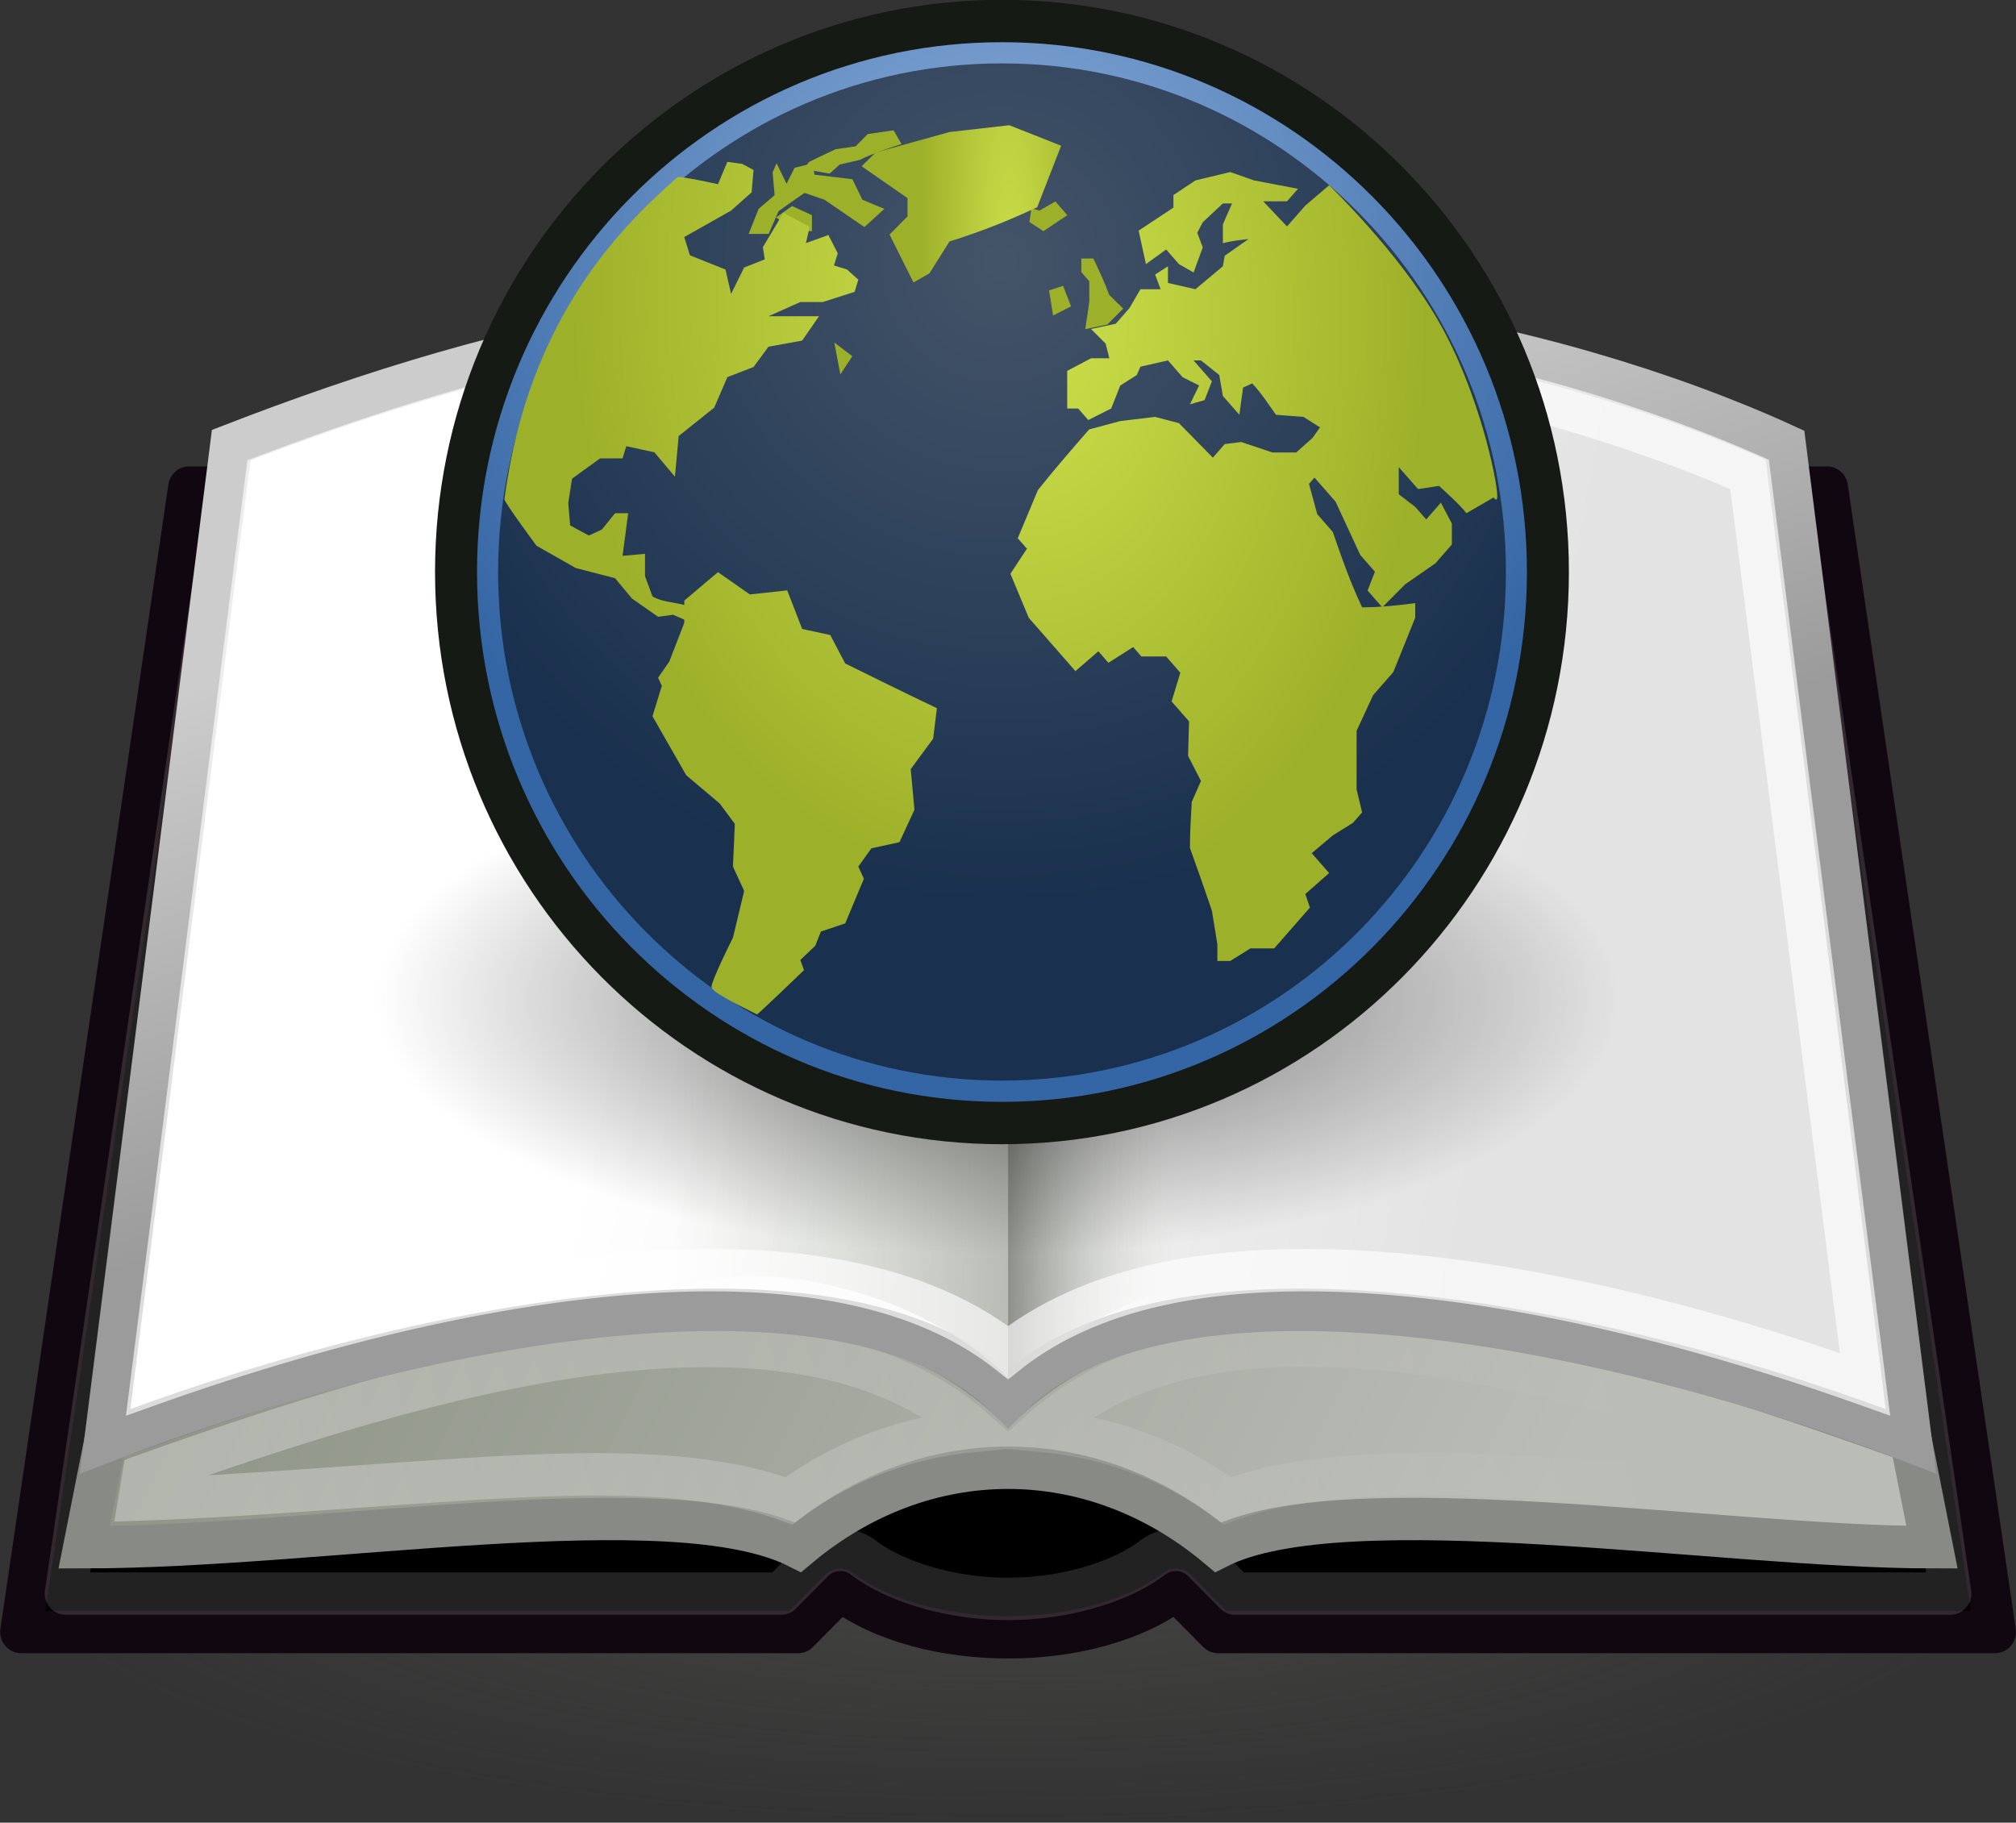 <?xml version="1.0" encoding="UTF-8" standalone="no"?>
<!-- Created with Inkscape (http://www.inkscape.org/) -->

<svg
   xmlns:dc="http://purl.org/dc/elements/1.1/"
   xmlns:cc="http://creativecommons.org/ns#"
   xmlns:rdf="http://www.w3.org/1999/02/22-rdf-syntax-ns#"
   xmlns:svg="http://www.w3.org/2000/svg"
   xmlns="http://www.w3.org/2000/svg"
   xmlns:xlink="http://www.w3.org/1999/xlink"
   xmlns:sodipodi="http://sodipodi.sourceforge.net/DTD/sodipodi-0.dtd"
   xmlns:inkscape="http://www.inkscape.org/namespaces/inkscape"
   width="350.914"
   height="317.311"
   id="svg4469"
   version="1.1"
   inkscape:version="0.48.4 r9939"
   sodipodi:docname="New document 4">
  <rect width="100%" height="100%" fill="#333333" stroke="none"/>
  <defs
     id="defs4471">
    <radialGradient
       xlink:href="#linearGradient2286"
       r="22.5"
       inkscape:collect="always"
       id="radialGradient2292"
       gradientUnits="userSpaceOnUse"
       gradientTransform="matrix(1,0,0,0.3,0,25.725)"
       fy="36.75"
       fx="24"
       cy="36.75"
       cx="24" />
    <linearGradient
       inkscape:collect="always"
       id="linearGradient2286">
      <stop
         style="stop-color:#555753"
         offset="0"
         id="stop2288" />
      <stop
         style="stop-color:#555753;stop-opacity:0"
         offset="1"
         id="stop2290" />
    </linearGradient>
    <linearGradient
       y2="20.089"
       y1="34.196"
       xlink:href="#linearGradient2276"
       x2="9.929"
       x1="37.536"
       inkscape:collect="always"
       id="linearGradient2282"
       gradientUnits="userSpaceOnUse"
       gradientTransform="translate(-7e-6,-1.5e-6)" />
    <linearGradient
       inkscape:collect="always"
       id="linearGradient2276">
      <stop
         style="stop-color:#babdb6;stop-opacity:1;"
         offset="0"
         id="stop2278" />
      <stop
         style="stop-color:#8f9488;stop-opacity:1"
         offset="1"
         id="stop2280" />
    </linearGradient>
    <linearGradient
       y2="29.097"
       y1="37.683"
       xlink:href="#linearGradient2309"
       x2="37.805"
       x1="6.723"
       inkscape:collect="always"
       id="linearGradient2315"
       gradientUnits="userSpaceOnUse" />
    <linearGradient
       inkscape:collect="always"
       id="linearGradient2309">
      <stop
         style="stop-color:#ffffff;stop-opacity:1;"
         offset="0"
         id="stop2311" />
      <stop
         style="stop-color:#ffffff;stop-opacity:0;"
         offset="1"
         id="stop2313" />
    </linearGradient>
    <linearGradient
       y2="20.668"
       y1="16.829"
       xlink:href="#linearGradient2184"
       x2="36.482"
       x1="15.714"
       inkscape:collect="always"
       id="linearGradient2245"
       gradientUnits="userSpaceOnUse"
       gradientTransform="translate(-7e-6,-1.5e-6)" />
    <linearGradient
       inkscape:collect="always"
       id="linearGradient2184">
      <stop
         style="stop-color:#ffffff;stop-opacity:1;"
         offset="0"
         id="stop2186" />
      <stop
         style="stop-color:#e3e3e3;stop-opacity:1"
         offset="1"
         id="stop2188" />
    </linearGradient>
    <linearGradient
       y2="22.751"
       y1="10.919"
       xlink:href="#linearGradient2235"
       x2="24"
       x1="19.941"
       inkscape:collect="always"
       id="linearGradient2247"
       gradientUnits="userSpaceOnUse"
       gradientTransform="translate(-7e-6,-1.5e-6)" />
    <linearGradient
       inkscape:collect="always"
       id="linearGradient2235">
      <stop
         style="stop-color:#cccccc;stop-opacity:1"
         offset="0"
         id="stop2237" />
      <stop
         style="stop-color:#9b9b9b;stop-opacity:1"
         offset="1"
         id="stop2239" />
    </linearGradient>
    <linearGradient
       y2="19.906"
       y1="19.997"
       xlink:href="#linearGradient2221"
       x2="32"
       x1="24"
       inkscape:collect="always"
       id="linearGradient2219"
       gradientUnits="userSpaceOnUse"
       gradientTransform="matrix(-1,0,0,1,48,-1.5e-6)" />
    <linearGradient
       inkscape:collect="always"
       id="linearGradient2221">
      <stop
         style="stop-color:#babdb6"
         offset="0"
         id="stop2223" />
      <stop
         style="stop-color:#d3d7cf;stop-opacity:0;"
         offset="1"
         id="stop2225" />
    </linearGradient>
    <linearGradient
       y2="19.55"
       y1="19.506"
       xlink:href="#linearGradient2229"
       x2="19.982"
       x1="24"
       inkscape:collect="always"
       id="linearGradient2211"
       gradientUnits="userSpaceOnUse"
       gradientTransform="matrix(-1,0,0,1,48,-1.5e-6)" />
    <linearGradient
       inkscape:collect="always"
       id="linearGradient2229">
      <stop
         style="stop-color:#888a85"
         offset="0"
         id="stop2231" />
      <stop
         style="stop-color:#d3d7cf;stop-opacity:0;"
         offset="1"
         id="stop2233" />
    </linearGradient>
    <radialGradient
       xlink:href="#linearGradient8838"
       r="10.625"
       inkscape:collect="always"
       id="radialGradient9169"
       gradientUnits="userSpaceOnUse"
       gradientTransform="matrix(1,0,0,0.341,0,3.047)"
       fy="4.625"
       fx="62.625"
       cy="4.625"
       cx="62.625" />
    <linearGradient
       inkscape:collect="always"
       id="linearGradient8838">
      <stop
         style="stop-color:#000000;stop-opacity:1;"
         offset="0"
         id="stop8840" />
      <stop
         style="stop-color:#000000;stop-opacity:0;"
         offset="1"
         id="stop8842" />
    </linearGradient>
    <radialGradient
       xlink:href="#linearGradient8647"
       r="9.755"
       inkscape:collect="always"
       id="radialGradient9171"
       gradientUnits="userSpaceOnUse"
       gradientTransform="matrix(0.733,0,0,0.733,12.819,-4.384)"
       fy="-8.726"
       fx="62.2"
       cy="-8.726"
       cx="62.2" />
    <linearGradient
       id="linearGradient8647">
      <stop
         style="stop-color:#8fb1dc;stop-opacity:1;"
         offset="0"
         id="stop8649" />
      <stop
         style="stop-color:#3465a4;stop-opacity:1;"
         offset="1"
         id="stop8651" />
    </linearGradient>
    <radialGradient
       xlink:href="#linearGradient8740"
       r="10.081"
       inkscape:collect="always"
       id="radialGradient8752"
       gradientUnits="userSpaceOnUse"
       gradientTransform="matrix(1,0,0,0.93,0,-0.24)"
       fy="-3.442"
       fx="62.225"
       cy="-3.442"
       cx="62.225" />
    <linearGradient
       inkscape:collect="always"
       id="linearGradient8740">
      <stop
         style="stop-color:#ffffff;stop-opacity:1;"
         offset="0"
         id="stop8742" />
      <stop
         style="stop-color:#ffffff;stop-opacity:0;"
         offset="1"
         id="stop8744" />
    </linearGradient>
    <radialGradient
       xlink:href="#linearGradient8740"
       r="10.081"
       inkscape:collect="always"
       id="radialGradient9173"
       gradientUnits="userSpaceOnUse"
       gradientTransform="matrix(1,0,0,0.93,0,-0.24)"
       fy="-3.442"
       fx="62.225"
       cy="-3.442"
       cx="62.225" />
    <radialGradient
       xlink:href="#linearGradient8740"
       r="10.081"
       inkscape:collect="always"
       id="radialGradient8760"
       gradientUnits="userSpaceOnUse"
       gradientTransform="matrix(1,0,0,0.93,0,-0.24)"
       fy="-3.442"
       fx="62.225"
       cy="-3.442"
       cx="62.225" />
    <radialGradient
       xlink:href="#linearGradient8740"
       r="10.081"
       inkscape:collect="always"
       id="radialGradient9175"
       gradientUnits="userSpaceOnUse"
       gradientTransform="matrix(1,0,0,0.93,0,-0.24)"
       fy="-3.442"
       fx="62.225"
       cy="-3.442"
       cx="62.225" />
    <radialGradient
       xlink:href="#linearGradient8740"
       r="10.081"
       inkscape:collect="always"
       id="radialGradient8766"
       gradientUnits="userSpaceOnUse"
       gradientTransform="matrix(1,0,0,0.93,0,-0.24)"
       fy="-3.442"
       fx="62.225"
       cy="-3.442"
       cx="62.225" />
    <radialGradient
       xlink:href="#linearGradient8740"
       r="10.081"
       inkscape:collect="always"
       id="radialGradient9177"
       gradientUnits="userSpaceOnUse"
       gradientTransform="matrix(1,0,0,0.93,0,-0.24)"
       fy="-3.442"
       fx="62.225"
       cy="-3.442"
       cx="62.225" />
    <radialGradient
       xlink:href="#linearGradient8740"
       r="10.081"
       inkscape:collect="always"
       id="radialGradient8774"
       gradientUnits="userSpaceOnUse"
       gradientTransform="matrix(1,0,0,0.93,0,-0.24)"
       fy="-3.442"
       fx="62.225"
       cy="-3.442"
       cx="62.225" />
    <radialGradient
       xlink:href="#linearGradient8740"
       r="10.081"
       inkscape:collect="always"
       id="radialGradient9179"
       gradientUnits="userSpaceOnUse"
       gradientTransform="matrix(1,0,0,0.93,0,-0.24)"
       fy="-3.442"
       fx="62.225"
       cy="-3.442"
       cx="62.225" />
    <radialGradient
       xlink:href="#linearGradient8740"
       r="10.081"
       inkscape:collect="always"
       id="radialGradient8782"
       gradientUnits="userSpaceOnUse"
       gradientTransform="matrix(1,0,0,0.93,0,-0.24)"
       fy="-3.442"
       fx="62.225"
       cy="-3.442"
       cx="62.225" />
    <radialGradient
       xlink:href="#linearGradient8740"
       r="10.081"
       inkscape:collect="always"
       id="radialGradient9181"
       gradientUnits="userSpaceOnUse"
       gradientTransform="matrix(1,0,0,0.93,0,0.797)"
       fy="-3.442"
       fx="62.225"
       cy="-3.442"
       cx="62.225" />
    <radialGradient
       xlink:href="#linearGradient8740"
       r="10.081"
       inkscape:collect="always"
       id="radialGradient8788"
       gradientUnits="userSpaceOnUse"
       gradientTransform="matrix(1,0,0,0.93,0,-0.24)"
       fy="-3.442"
       fx="62.225"
       cy="-3.442"
       cx="62.225" />
    <radialGradient
       xlink:href="#linearGradient8740"
       r="10.081"
       inkscape:collect="always"
       id="radialGradient9183"
       gradientUnits="userSpaceOnUse"
       gradientTransform="matrix(1,0,0,0.93,0,-0.24)"
       fy="-3.442"
       fx="62.225"
       cy="-3.442"
       cx="62.225" />
    <radialGradient
       xlink:href="#linearGradient8924"
       r="8.617"
       inkscape:collect="always"
       id="radialGradient9185"
       gradientUnits="userSpaceOnUse"
       gradientTransform="matrix(0.077,2.761,-1.97,0.055,60.099,-55.472)"
       fy="18.944"
       fx="24.652"
       cy="18.944"
       cx="24.653" />
    <linearGradient
       id="linearGradient8924">
      <stop
         style="stop-color:#cee14b"
         offset="0"
         id="stop8926" />
      <stop
         style="stop-color:#9db029"
         offset="1"
         id="stop8928" />
    </linearGradient>
    <radialGradient
       xlink:href="#linearGradient8740"
       r="10.081"
       inkscape:collect="always"
       id="radialGradient8812"
       gradientUnits="userSpaceOnUse"
       gradientTransform="matrix(1,0,0,0.93,0,-0.24)"
       fy="-3.442"
       fx="62.225"
       cy="-3.442"
       cx="62.225" />
    <radialGradient
       xlink:href="#linearGradient8924"
       r="8.617"
       inkscape:collect="always"
       id="radialGradient9187"
       gradientUnits="userSpaceOnUse"
       gradientTransform="matrix(0.068,2.46,-1.755,0.049,55.129,-46.822)"
       fy="18.944"
       fx="24.652"
       cy="18.944"
       cx="24.653" />
    <linearGradient
       id="linearGradient4345">
      <stop
         style="stop-color:#cee14b"
         offset="0"
         id="stop4347" />
      <stop
         style="stop-color:#9db029"
         offset="1"
         id="stop4349" />
    </linearGradient>
    <radialGradient
       xlink:href="#linearGradient8740"
       r="10.081"
       inkscape:collect="always"
       id="radialGradient9189"
       gradientUnits="userSpaceOnUse"
       gradientTransform="matrix(0.891,0,0,0.829,1.58,2.391)"
       fy="-3.442"
       fx="62.225"
       cy="-3.442"
       cx="62.225" />
    <radialGradient
       xlink:href="#linearGradient8930"
       r="4.135"
       inkscape:collect="always"
       id="radialGradient9191"
       gradientUnits="userSpaceOnUse"
       gradientTransform="matrix(0.16,5.753,-0.807,0.022,32.873,-131.697)"
       fy="14.542"
       fx="25.135"
       cy="14.542"
       cx="25.135" />
    <linearGradient
       id="linearGradient8930">
      <stop
         style="stop-color:#cee14b"
         offset="0"
         id="stop8932" />
      <stop
         style="stop-color:#9db029"
         offset="1"
         id="stop8934" />
    </linearGradient>
    <radialGradient
       xlink:href="#linearGradient8740"
       r="10.081"
       inkscape:collect="always"
       id="radialGradient8816"
       gradientUnits="userSpaceOnUse"
       gradientTransform="matrix(1,0,0,0.93,0,-0.24)"
       fy="-3.442"
       fx="62.225"
       cy="-3.442"
       cx="62.225" />
    <radialGradient
       xlink:href="#linearGradient8930"
       r="4.135"
       inkscape:collect="always"
       id="radialGradient9193"
       gradientUnits="userSpaceOnUse"
       gradientTransform="matrix(0.16,5.753,-0.807,0.022,32.873,-130.867)"
       fy="14.542"
       fx="25.135"
       cy="14.542"
       cx="25.135" />
    <linearGradient
       id="linearGradient4370">
      <stop
         style="stop-color:#cee14b"
         offset="0"
         id="stop4372" />
      <stop
         style="stop-color:#9db029"
         offset="1"
         id="stop4374" />
    </linearGradient>
    <radialGradient
       xlink:href="#linearGradient8740"
       r="10.081"
       inkscape:collect="always"
       id="radialGradient9195"
       gradientUnits="userSpaceOnUse"
       gradientTransform="matrix(1,0,0,0.93,0,0.59)"
       fy="-3.442"
       fx="62.225"
       cy="-3.442"
       cx="62.225" />
    <radialGradient
       xlink:href="#linearGradient8912"
       r="2.972"
       inkscape:collect="always"
       id="radialGradient9197"
       gradientUnits="userSpaceOnUse"
       gradientTransform="matrix(0.222,8.004,-0.597,0.017,29.545,-182.327)"
       fy="17.574"
       fx="24.479"
       cy="17.574"
       cx="24.479" />
    <linearGradient
       id="linearGradient8912">
      <stop
         style="stop-color:#cee14b"
         offset="0"
         id="stop8914" />
      <stop
         style="stop-color:#9db029"
         offset="1"
         id="stop8916" />
    </linearGradient>
    <radialGradient
       xlink:href="#linearGradient8740"
       r="10.081"
       inkscape:collect="always"
       id="radialGradient8820"
       gradientUnits="userSpaceOnUse"
       gradientTransform="matrix(1,0,0,0.93,0,-0.24)"
       fy="-3.442"
       fx="62.225"
       cy="-3.442"
       cx="62.225" />
    <radialGradient
       xlink:href="#linearGradient8912"
       r="2.972"
       inkscape:collect="always"
       id="radialGradient9199"
       gradientUnits="userSpaceOnUse"
       gradientTransform="matrix(0.222,8.004,-0.597,0.017,29.857,-181.6)"
       fy="17.574"
       fx="24.479"
       cy="17.574"
       cx="24.479" />
    <linearGradient
       id="linearGradient4395">
      <stop
         style="stop-color:#cee14b"
         offset="0"
         id="stop4397" />
      <stop
         style="stop-color:#9db029"
         offset="1"
         id="stop4399" />
    </linearGradient>
    <radialGradient
       xlink:href="#linearGradient8740"
       r="10.081"
       inkscape:collect="always"
       id="radialGradient9201"
       gradientUnits="userSpaceOnUse"
       gradientTransform="matrix(1,0,0,0.93,0.311,0.486)"
       fy="-3.442"
       fx="62.225"
       cy="-3.442"
       cx="62.225" />
    <radialGradient
       xlink:href="#linearGradient8918"
       r="9.822"
       inkscape:collect="always"
       id="radialGradient9203"
       gradientUnits="userSpaceOnUse"
       gradientTransform="matrix(0.067,2.422,-1.629,0.045,52.369,-50.34)"
       fy="17.258"
       fx="25.969"
       cy="17.258"
       cx="25.969" />
    <linearGradient
       id="linearGradient8918">
      <stop
         style="stop-color:#cee14b"
         offset="0"
         id="stop8920" />
      <stop
         style="stop-color:#9db029"
         offset="1"
         id="stop8922" />
    </linearGradient>
    <radialGradient
       xlink:href="#linearGradient8740"
       r="10.081"
       inkscape:collect="always"
       id="radialGradient8824"
       gradientUnits="userSpaceOnUse"
       gradientTransform="matrix(1,0,0,0.93,0,-0.24)"
       fy="-3.442"
       fx="62.225"
       cy="-3.442"
       cx="62.225" />
    <radialGradient
       xlink:href="#linearGradient8918"
       r="9.822"
       inkscape:collect="always"
       id="radialGradient9205"
       gradientUnits="userSpaceOnUse"
       gradientTransform="matrix(0.062,2.224,-1.496,0.041,50.511,-44.508)"
       fy="17.258"
       fx="25.969"
       cy="17.258"
       cx="25.969" />
    <linearGradient
       id="linearGradient4420">
      <stop
         style="stop-color:#cee14b"
         offset="0"
         id="stop4422" />
      <stop
         style="stop-color:#9db029"
         offset="1"
         id="stop4424" />
    </linearGradient>
    <radialGradient
       xlink:href="#linearGradient8740"
       r="10.081"
       inkscape:collect="always"
       id="radialGradient9207"
       gradientUnits="userSpaceOnUse"
       gradientTransform="matrix(0.918,0,0,0.854,2.43,1.49)"
       fy="-3.442"
       fx="62.225"
       cy="-3.442"
       cx="62.225" />
  </defs>
  <sodipodi:namedview
     id="base"
     pagecolor="#ffffff"
     bordercolor="#666666"
     borderopacity="1.0"
     inkscape:pageopacity="0.0"
     inkscape:pageshadow="2"
     inkscape:zoom="0.35"
     inkscape:cx="196.17144"
     inkscape:cy="121.50001"
     inkscape:document-units="px"
     inkscape:current-layer="layer1"
     showgrid="false"
     fit-margin-top="0"
     fit-margin-left="0"
     fit-margin-right="0"
     fit-margin-bottom="0"
     inkscape:window-width="472"
     inkscape:window-height="383"
     inkscape:window-x="1425"
     inkscape:window-y="24"
     inkscape:window-maximized="0" />
  <g
     inkscape:label="Layer 1"
     inkscape:groupmode="layer"
     id="layer1"
     transform="translate(-178.829,-336.552)">
    <g
       inkscape:label="Layer 1"
       id="layer1-1"
       transform="matrix(7.31,0,0,7.379,178.857,336.576)">
      <path
         transform="matrix(1.067,0,0,0.963,-1.6,1.111)"
         style="opacity:0.502;fill:url(#radialGradient2292);fill-opacity:1;fill-rule:nonzero;stroke:none;stroke-width:1;marker:none;visibility:visible;display:block;overflow:visible"
         sodipodi:type="arc"
         sodipodi:ry="6.75"
         sodipodi:rx="22.5"
         sodipodi:cy="36.75"
         sodipodi:cx="24"
         id="path2284"
         d="M 46.5,36.75 C 46.5,40.478 36.426,43.5 24,43.5 11.574,43.5 1.5,40.478 1.5,36.75 1.5,33.022 11.574,30 24,30 36.426,30 46.5,33.022 46.5,36.75 z" />
      <path
         style="fill:#000000;fill-opacity:1;fill-rule:nonzero;stroke:#110710;stroke-width:1;stroke-linecap:round;stroke-linejoin:round;stroke-miterlimit:4;stroke-opacity:1;stroke-dasharray:none;stroke-dashoffset:17.85;marker:none;visibility:visible;display:block;overflow:visible"
         sodipodi:nodetypes="ccccccccc"
         id="rect1304"
         d="M 4.5,11.5 43.5,11.5 47.5,38.5 29,38.5 28,37.5 C 26,39 22,39 20,37.5 L 19,38.5 0.5,38.5 4.5,11.5 z"
         inkscape:connector-curvature="0" />
      <path
         xlink:href="#rect1304"
         style="opacity:0.133;fill:#000000;stroke:#ffffff;stroke-width:1;stroke-linecap:round;stroke-linejoin:round;stroke-miterlimit:4;stroke-opacity:1;stroke-dasharray:none;stroke-dashoffset:17.85;marker:none;visibility:visible;display:block;overflow:visible"
         sodipodi:type="inkscape:offset"
         inkscape:radius="-0.91809106"
         inkscape:original="M 4.5 11.5 L 0.5 38.5 L 19 38.5 L 20 37.5 C 22 39 26 39 28 37.5 L 29 38.5 L 47.5 38.5 L 43.5 11.5 L 4.5 11.5 z "
         inkscape:href="#rect1304"
         id="path2274"
         d="M 5.281,12.406 1.562,37.594 18.594,37.594 19.344,36.844 A 0.918,0.918 0 0 1 20.562,36.75 C 21.327,37.324 22.653,37.719 24,37.719 25.347,37.719 26.673,37.324 27.438,36.75 A 0.918,0.918 0 0 1 28.656,36.844 L 29.406,37.594 46.438,37.594 42.719,12.406 5.281,12.406 z" />
      <path
         style="fill:url(#linearGradient2282);fill-opacity:1;fill-rule:evenodd;stroke:#888a85;stroke-width:1;stroke-linecap:butt;stroke-linejoin:miter;stroke-miterlimit:4;stroke-opacity:1;stroke-dasharray:none"
         sodipodi:nodetypes="cccccccc"
         id="path2180"
         d="M 2,36.5 C 7.667,36.5 16,35 19,36.5 22,34 26,34 29,36.5 32,35 41,36.5 46,36.5 L 45.5,34 C 38.5,31.5 29,28.5 24,33 19,28.5 9.5,31.5 2.5,34 L 2,36.5 z"
         inkscape:connector-curvature="0" />
      <path
         xlink:href="#path2180"
         style="opacity:0.302;fill:none;stroke:url(#linearGradient2315);stroke-width:1;stroke-linecap:butt;stroke-linejoin:miter;stroke-miterlimit:4;stroke-opacity:1;stroke-dasharray:none"
         sodipodi:type="inkscape:offset"
         inkscape:radius="-1.0582203"
         inkscape:original="M 14 30.875 C 10.125 31.375 6 32.75 2.5 34 L 2 36.5 C 7.6666667 36.5 16 35 19 36.5 C 22 34 26 34 29 36.5 C 32 35 41 36.5 46 36.5 L 45.5 34 C 38.5 31.5 29 28.5 24 33 C 21.5 30.75 17.875 30.375 14 30.875 z "
         inkscape:href="#path2180"
         id="path2266"
         d="M 14.125,31.938 C 10.588,32.394 6.767,33.624 3.406,34.812 L 3.312,35.375 C 5.835,35.295 8.679,35.038 11.438,34.875 14.332,34.704 16.847,34.699 18.781,35.406 20.133,34.41 21.662,33.894 23.219,33.75 21.053,31.841 17.82,31.461 14.125,31.938 z M 28.688,31.938 C 27.16,32.215 25.855,32.803 24.781,33.75 26.338,33.894 27.867,34.41 29.219,35.406 31.198,34.685 33.835,34.703 36.812,34.875 39.63,35.038 42.386,35.263 44.688,35.344 L 44.594,34.812 C 41.233,33.624 37.412,32.394 33.875,31.938 32.012,31.697 30.24,31.656 28.688,31.938 z" />
      <path
         style="fill:url(#linearGradient2245);fill-opacity:1;fill-rule:evenodd;stroke:url(#linearGradient2247);stroke-width:1;stroke-linecap:butt;stroke-linejoin:miter;stroke-miterlimit:4;stroke-opacity:1;stroke-dasharray:none"
         sodipodi:nodetypes="ccccccc"
         id="path2182"
         d="M 2.5,34 C 9,31.5 20,29 24,33 28,29 39,31.5 45.5,34 L 42.5,10.5 C 37,8 27.5,6 24,9 20,6 12,8 5.5,10.5 L 2.5,34 z"
         inkscape:connector-curvature="0" />
      <path
         style="fill:url(#linearGradient2219);fill-opacity:1;fill-rule:nonzero;stroke:none;stroke-width:1;marker:none;visibility:visible;display:block;overflow:visible"
         sodipodi:nodetypes="ccccc"
         id="rect2192"
         d="M 24,9.5 C 22,8 19.5,7.5 16,8 L 16,30.5 C 18,29.5 22,30.5 24,32.5 L 24,9.5 z"
         inkscape:connector-curvature="0" />
      <path
         style="fill:url(#linearGradient2211);fill-opacity:1;fill-rule:nonzero;stroke:none;stroke-width:1;marker:none;visibility:visible;display:block;overflow:visible"
         sodipodi:nodetypes="ccccc"
         id="path2195"
         d="M 24,9.5 C 25.221,8.804 26.328,7.907 28,8 L 29,30.5 C 27.5,30 25.5,31.5 24,32.5 L 24,9.5 z"
         inkscape:connector-curvature="0" />
      <path
         xlink:href="#path2182"
         style="opacity:0.651;fill:none;stroke:#ffffff;stroke-width:1;stroke-linecap:butt;stroke-linejoin:miter;stroke-miterlimit:4;stroke-opacity:1;stroke-dasharray:none"
         sodipodi:type="inkscape:offset"
         inkscape:radius="-0.92850536"
         inkscape:original="M 20.34375 7.625 C 16.101562 7.0390625 10.375 8.6250002 5.5 10.5 L 2.5 34 C 9 31.5 20 29 24 33 C 28 29 39 31.5 45.5 34 L 42.5 10.5 C 37 8.0000003 27.5 6.0000002 24 9 C 23 8.2500001 21.757812 7.8203125 20.34375 7.625 z "
         inkscape:href="#path2182"
         id="path2243"
         d="M 17,8.5 C 13.687,8.771 9.831,9.91 6.344,11.219 L 3.594,32.656 C 6.716,31.556 10.447,30.518 14.094,30.125 17.943,29.71 21.586,30.02 24,31.906 26.414,30.02 30.057,29.71 33.906,30.125 37.553,30.518 41.284,31.556 44.406,32.656 L 41.656,11.188 C 39.042,10.054 35.59,8.996 32.375,8.594 28.988,8.17 25.951,8.555 24.594,9.719 A 0.929,0.929 0 0 1 23.438,9.75 C 22.597,9.119 21.523,8.711 20.219,8.531 19.242,8.396 18.156,8.405 17,8.5 z" />
      <g
         transform="translate(8.331,-1.392)"
         inkscape:label="Layer 1"
         id="g2392">
        <g
           transform="matrix(1.673,0,0,1.673,-3.189,-2.669)"
           inkscape:label="Layer 1"
           id="g3020">
          <g
             transform="matrix(1.285,0,0,1.285,-63.896,19.969)"
             style="display:inline"
             id="g8936">
            <path
               transform="matrix(0.649,0,0,0.773,17.747,-6.264)"
               style="opacity:0.56;fill:url(#radialGradient9169);fill-opacity:1;fill-rule:evenodd;stroke:none;stroke-width:1;marker:none;visibility:visible;display:inline;overflow:visible"
               sodipodi:type="arc"
               sodipodi:ry="3.625"
               sodipodi:rx="10.625"
               sodipodi:cy="4.625"
               sodipodi:cx="62.625"
               id="path8836"
               d="M 73.25,4.625 C 73.25,6.627 68.493,8.25 62.625,8.25 56.757,8.25 52,6.627 52,4.625 52,2.623 56.757,1 62.625,1 68.493,1 73.25,2.623 73.25,4.625 z" />
            <path
               style="fill:url(#radialGradient9171);fill-opacity:1;fill-rule:nonzero;stroke:#161a15;stroke-width:0.465;stroke-miterlimit:4;stroke-opacity:1;stroke-dasharray:none"
               id="path6495"
               d="M 64.476,-7.375 C 64.476,-4.036 61.769,-1.328 58.429,-1.328 55.09,-1.328 52.382,-4.036 52.382,-7.375 52.382,-10.715 55.09,-13.422 58.429,-13.422 61.769,-13.422 64.476,-10.715 64.476,-7.375 L 64.476,-7.375 z"
               inkscape:connector-curvature="0" />
            <path
               style="opacity:0.527;fill:#000000;stroke:none"
               id="path8655"
               d="M 64.011,-7.375 C 64.011,-4.293 61.512,-1.794 58.429,-1.794 55.347,-1.794 52.848,-4.293 52.848,-7.375 52.848,-10.458 55.347,-12.957 58.429,-12.957 61.512,-12.957 64.011,-10.458 64.011,-7.375 L 64.011,-7.375 z"
               inkscape:connector-curvature="0" />
            <g
               transform="matrix(0.304,0,0,0.304,50.83,-14.174)"
               style="fill:#9db029;fill-rule:nonzero;stroke:url(#radialGradient8752);stroke-width:1.541;stroke-miterlimit:4"
               id="g6532">
              <path
                 style="fill:#9db029;stroke:url(#radialGradient9173);stroke-width:1.541"
                 id="path6534"
                 d="M 26.07,9.236 25.997,9.729 26.507,10.059 27.378,9.483 26.942,8.989 26.36,9.319 26.07,9.236"
                 inkscape:connector-curvature="0" />
            </g>
            <g
               transform="matrix(0.304,0,0,0.304,50.429,-14.174)"
               style="fill:#9db029;fill-rule:nonzero;stroke:url(#radialGradient8760);stroke-width:1.541;stroke-miterlimit:4"
               id="g6548">
              <path
                 style="fill:#9db029;stroke:url(#radialGradient9175);stroke-width:1.541"
                 id="path6550"
                 d="M 28.833,12.775 28.542,12.034 28.032,12.199 28.179,13.103 28.833,12.775"
                 inkscape:connector-curvature="0" />
            </g>
            <g
               transform="matrix(0.304,0,0,0.304,50.543,-14.174)"
               style="fill:#9db029;fill-rule:nonzero;stroke:url(#radialGradient8766);stroke-width:1.541;stroke-miterlimit:4"
               id="g6556">
              <path
                 style="fill:#9db029;stroke:url(#radialGradient9177);stroke-width:1.541"
                 id="path6558"
                 d="M 29.123,12.609 28.977,13.597 29.777,13.432 30.358,12.857 29.85,12.363 C 29.679,11.908 29.482,11.483 29.268,11.046 L 28.833,11.046 28.833,11.54 29.123,11.869 29.123,12.609"
                 inkscape:connector-curvature="0" />
            </g>
            <g
               transform="matrix(0.304,0,0,0.304,50.83,-14.174)"
               style="fill:#9db029;fill-rule:nonzero;stroke:url(#radialGradient8774);stroke-width:1.541;stroke-miterlimit:4"
               id="g6572">
              <path
                 style="fill:#9db029;stroke:url(#radialGradient9179);stroke-width:1.541"
                 id="path6574"
                 d="M 16.766,9.565 17.492,10.059 18.074,10.059 18.074,9.483 17.348,9.154 16.766,9.565"
                 inkscape:connector-curvature="0" />
            </g>
            <g
               transform="matrix(0.304,0,0,0.304,51.203,-14.145)"
               style="fill:#9db029;fill-rule:nonzero;stroke:url(#radialGradient8782);stroke-width:1.541;stroke-miterlimit:4"
               id="g6608">
              <path
                 style="fill:#9db029;stroke:url(#radialGradient9181);stroke-width:1.541"
                 id="path6610"
                 d="M 17.492,7.887 17.856,7.559 18.583,7.394 C 19.081,7.152 19.581,6.989 20.11,6.818 L 19.82,6.324 18.881,6.459 18.438,6.901 17.707,7.007 17.057,7.312 16.741,7.465 16.548,7.723 17.492,7.887"
                 inkscape:connector-curvature="0" />
            </g>
            <g
               transform="matrix(0.304,0,0,0.304,50.945,-14.002)"
               style="fill:#9db029;fill-rule:nonzero;stroke:url(#radialGradient8788);stroke-width:1.541;stroke-miterlimit:4"
               id="g6616">
              <path
                 style="fill:#9db029;stroke:url(#radialGradient9183);stroke-width:1.541"
                 id="path6618"
                 d="M 18.729,14.666 19.165,14.008 18.51,13.515 18.729,14.666"
                 inkscape:connector-curvature="0" />
            </g>
            <g
               transform="matrix(0.32,0,0,0.304,50.951,-14.813)"
               style="fill:url(#radialGradient9185);fill-opacity:1;fill-rule:nonzero;stroke:url(#radialGradient8812);stroke-width:1.502;stroke-miterlimit:4"
               id="g6564">
              <path
                 style="fill:url(#radialGradient9187);fill-opacity:1;stroke:url(#radialGradient9189);stroke-width:1.502"
                 id="path6566"
                 d="M 17.943,27.769 17.425,26.742 16.453,26.522 15.935,25.13 14.64,25.276 13.539,24.471 12.373,25.497 12.373,25.658 C 12.02,25.556 11.586,25.543 11.272,25.349 L 11.013,24.617 11.013,23.81 10.236,23.883 C 10.3,23.37 10.365,22.857 10.43,22.344 L 9.976,22.344 9.523,22.93 9.07,23.15 8.422,22.784 8.357,21.978 8.487,21.098 9.458,20.365 10.235,20.365 10.365,19.925 11.336,20.144 12.049,21.025 12.178,19.558 13.409,18.532 13.863,17.432 14.769,17.066 15.287,16.333 16.453,16.112 17.036,15.233 C 16.453,15.233 15.87,15.233 15.287,15.233 L 16.389,14.72 17.165,14.72 18.267,14.353 18.396,13.914 18.007,13.547 17.554,13.4 17.684,12.96 17.36,12.301 16.582,12.593 16.712,12.007 15.805,11.494 15.093,12.739 15.158,13.18 14.445,13.474 13.992,14.426 13.798,13.547 12.567,13.033 12.372,12.374 13.992,11.42 14.704,10.761 14.769,9.954 14.381,9.734 13.863,9.661 13.539,10.467 C 13.539,10.467 12.282,10.175 12.143,10.209 10.364,11.848 6.981,15.164 6.146,21.843 6.179,21.998 7.256,23.517 7.256,23.517 L 8.616,24.323 9.976,24.69 10.56,25.423 11.466,26.083 11.984,26.01 12.372,26.185 12.372,26.303 11.855,27.696 11.466,28.282 11.595,28.576 11.272,29.674 12.438,31.801 13.603,32.828 14.122,33.56 14.057,35.1 14.445,35.979 14.057,37.666 C 14.057,37.666 13.269,39.295 13.318,39.464 13.368,39.632 13.963,39.959 14.891,40.439 15.02,40.342 16.518,38.838 16.518,38.838 L 16.389,38.473 16.906,37.96 17.101,37.446 17.943,37.152 18.59,35.539 18.396,35.1 18.849,34.441 19.821,34.22 20.339,33.047 20.21,31.582 20.987,30.482 21.116,29.382 C 20.053,28.855 18.998,28.312 17.943,27.769"
                 inkscape:connector-curvature="0"
                 sodipodi:nodetypes="cccccccccccccccccccccccccccccccccccccccccccccccccccccccccccccccccccccccccccccccccccccccccccc" />
            </g>
            <g
               transform="matrix(0.304,0,0,0.304,50.916,-14.088)"
               style="fill:url(#radialGradient9191);fill-opacity:1;fill-rule:nonzero;stroke:url(#radialGradient8816);stroke-width:1.541;stroke-miterlimit:4"
               id="g6540">
              <path
                 style="fill:url(#radialGradient9193);fill-opacity:1;stroke:url(#radialGradient9195);stroke-width:1.541"
                 id="path6542"
                 d="M 26.87,6.693 24.98,5.953 22.8,6.199 20.109,6.939 19.601,7.434 21.273,8.585 21.273,9.243 20.618,9.901 21.491,11.63 22.071,11.3 22.8,10.149 C 23.923,9.802 24.93,9.408 25.997,8.914 L 26.87,6.693"
                 inkscape:connector-curvature="0" />
            </g>
            <g
               transform="matrix(0.304,0,0,0.304,51.117,-14.289)"
               style="fill:url(#radialGradient9197);fill-opacity:1;fill-rule:nonzero;stroke:url(#radialGradient8820);stroke-width:1.541;stroke-miterlimit:4"
               id="g6580">
              <path
                 style="fill:url(#radialGradient9199);fill-opacity:1;stroke:url(#radialGradient9201);stroke-width:1.541"
                 id="path6582"
                 d="M 15.187,9.633 14.823,10.538 15.551,10.538 15.914,9.715 C 16.228,9.494 16.54,9.271 16.859,9.057 L 17.586,9.304 C 18.071,9.633 18.555,9.963 19.04,10.291 L 19.767,9.633 18.967,9.304 18.603,8.564 17.222,8.399 17.15,7.987 16.495,8.152 16.205,8.728 15.841,7.988 15.696,8.317 15.769,9.139 15.187,9.633"
                 inkscape:connector-curvature="0" />
            </g>
            <g
               transform="matrix(0.304,0,0,0.304,50.687,-14.495)"
               style="fill:url(#radialGradient9203);fill-opacity:1;fill-rule:nonzero;stroke:url(#radialGradient8824);stroke-width:1.541;stroke-miterlimit:4"
               id="g6626">
              <path
                 style="fill:url(#radialGradient9205);fill-opacity:1;stroke:url(#radialGradient9207);stroke-width:1.541"
                 id="path6628"
                 d="M 43.513,20.685 C 43.513,20.926 43.38,20.729 43.38,20.729 L 42.393,21.296 C 42.086,20.934 41.742,20.631 41.392,20.313 L 40.625,20.426 39.924,19.633 39.924,20.614 40.524,21.069 40.924,21.522 41.459,20.917 C 41.593,21.169 41.726,21.421 41.859,21.673 L 41.859,22.428 41.258,23.108 40.157,23.864 39.323,24.696 38.788,24.09 39.056,23.41 38.522,22.806 37.621,20.88 36.854,20.012 36.653,20.238 36.954,21.333 37.521,21.975 C 37.844,22.91 38.164,23.803 38.589,24.696 39.248,24.696 39.87,24.626 40.524,24.543 L 40.524,25.072 39.724,27.036 38.989,27.867 38.388,29.153 C 38.388,29.857 38.388,30.562 38.388,31.267 L 38.589,32.099 38.256,32.475 37.521,32.929 36.753,33.571 37.388,34.288 36.52,35.045 36.687,35.535 35.385,37.009 34.518,37.009 33.783,37.462 33.315,37.462 33.315,36.858 33.116,35.648 C 32.858,34.889 32.589,34.136 32.316,33.383 32.316,32.827 32.349,32.276 32.382,31.72 L 32.717,30.965 32.248,30.058 32.283,28.812 31.648,28.094 31.965,27.056 31.449,26.47 30.547,26.47 30.246,26.13 29.345,26.698 28.979,26.281 28.144,26.999 C 27.577,26.356 27.01,25.714 26.442,25.072 L 25.775,23.485 26.376,22.58 26.042,22.202 26.776,20.464 C 27.378,19.714 28.008,18.995 28.644,18.273 L 29.779,17.971 31.047,17.821 31.915,18.047 33.15,19.293 33.584,18.802 34.183,18.727 35.319,19.105 36.186,19.105 36.787,18.576 37.054,18.198 36.453,17.821 35.451,17.745 C 35.173,17.36 34.915,16.955 34.585,16.612 L 34.251,16.763 34.117,17.745 33.516,17.066 33.384,16.309 32.716,15.782 32.448,15.782 33.116,16.537 32.849,17.216 32.316,17.367 32.649,16.687 32.047,16.386 31.515,15.782 30.512,16.008 30.38,16.309 29.779,16.687 29.445,17.519 28.612,17.934 28.244,17.519 27.844,17.519 27.844,16.159 28.712,15.705 29.379,15.705 29.245,15.177 28.712,14.648 29.612,14.459 30.113,13.893 30.512,13.212 31.248,13.212 31.047,12.684 31.515,12.382 31.515,12.986 32.515,13.212 33.516,12.382 33.583,12.004 34.45,11.4 C 34.136,11.439 33.823,11.467 33.516,11.551 L 33.516,10.87 33.85,10.115 33.516,10.115 32.783,10.795 32.582,11.173 32.783,11.702 32.448,12.608 31.915,12.305 31.449,11.777 30.713,12.305 30.446,11.097 31.714,10.266 31.714,9.813 32.516,9.284 33.783,8.982 34.651,9.284 36.253,9.586 35.853,10.039 34.985,10.039 35.853,10.946 36.52,10.191 37.387,9.46 C 37.387,9.46 39.902,11.842 41.364,14.351 42.827,16.86 43.513,20.084 43.513,20.685 z"
                 inkscape:connector-curvature="0"
                 sodipodi:nodetypes="scccccccccccccccccccccccccccccccccccccccccccccccccccccccccccccccccccccccccccccccccccccccccccccccccccccccccccccccccccccccccccccccccccccs" />
            </g>
          </g>
        </g>
      </g>
    </g>
  </g>
</svg>
